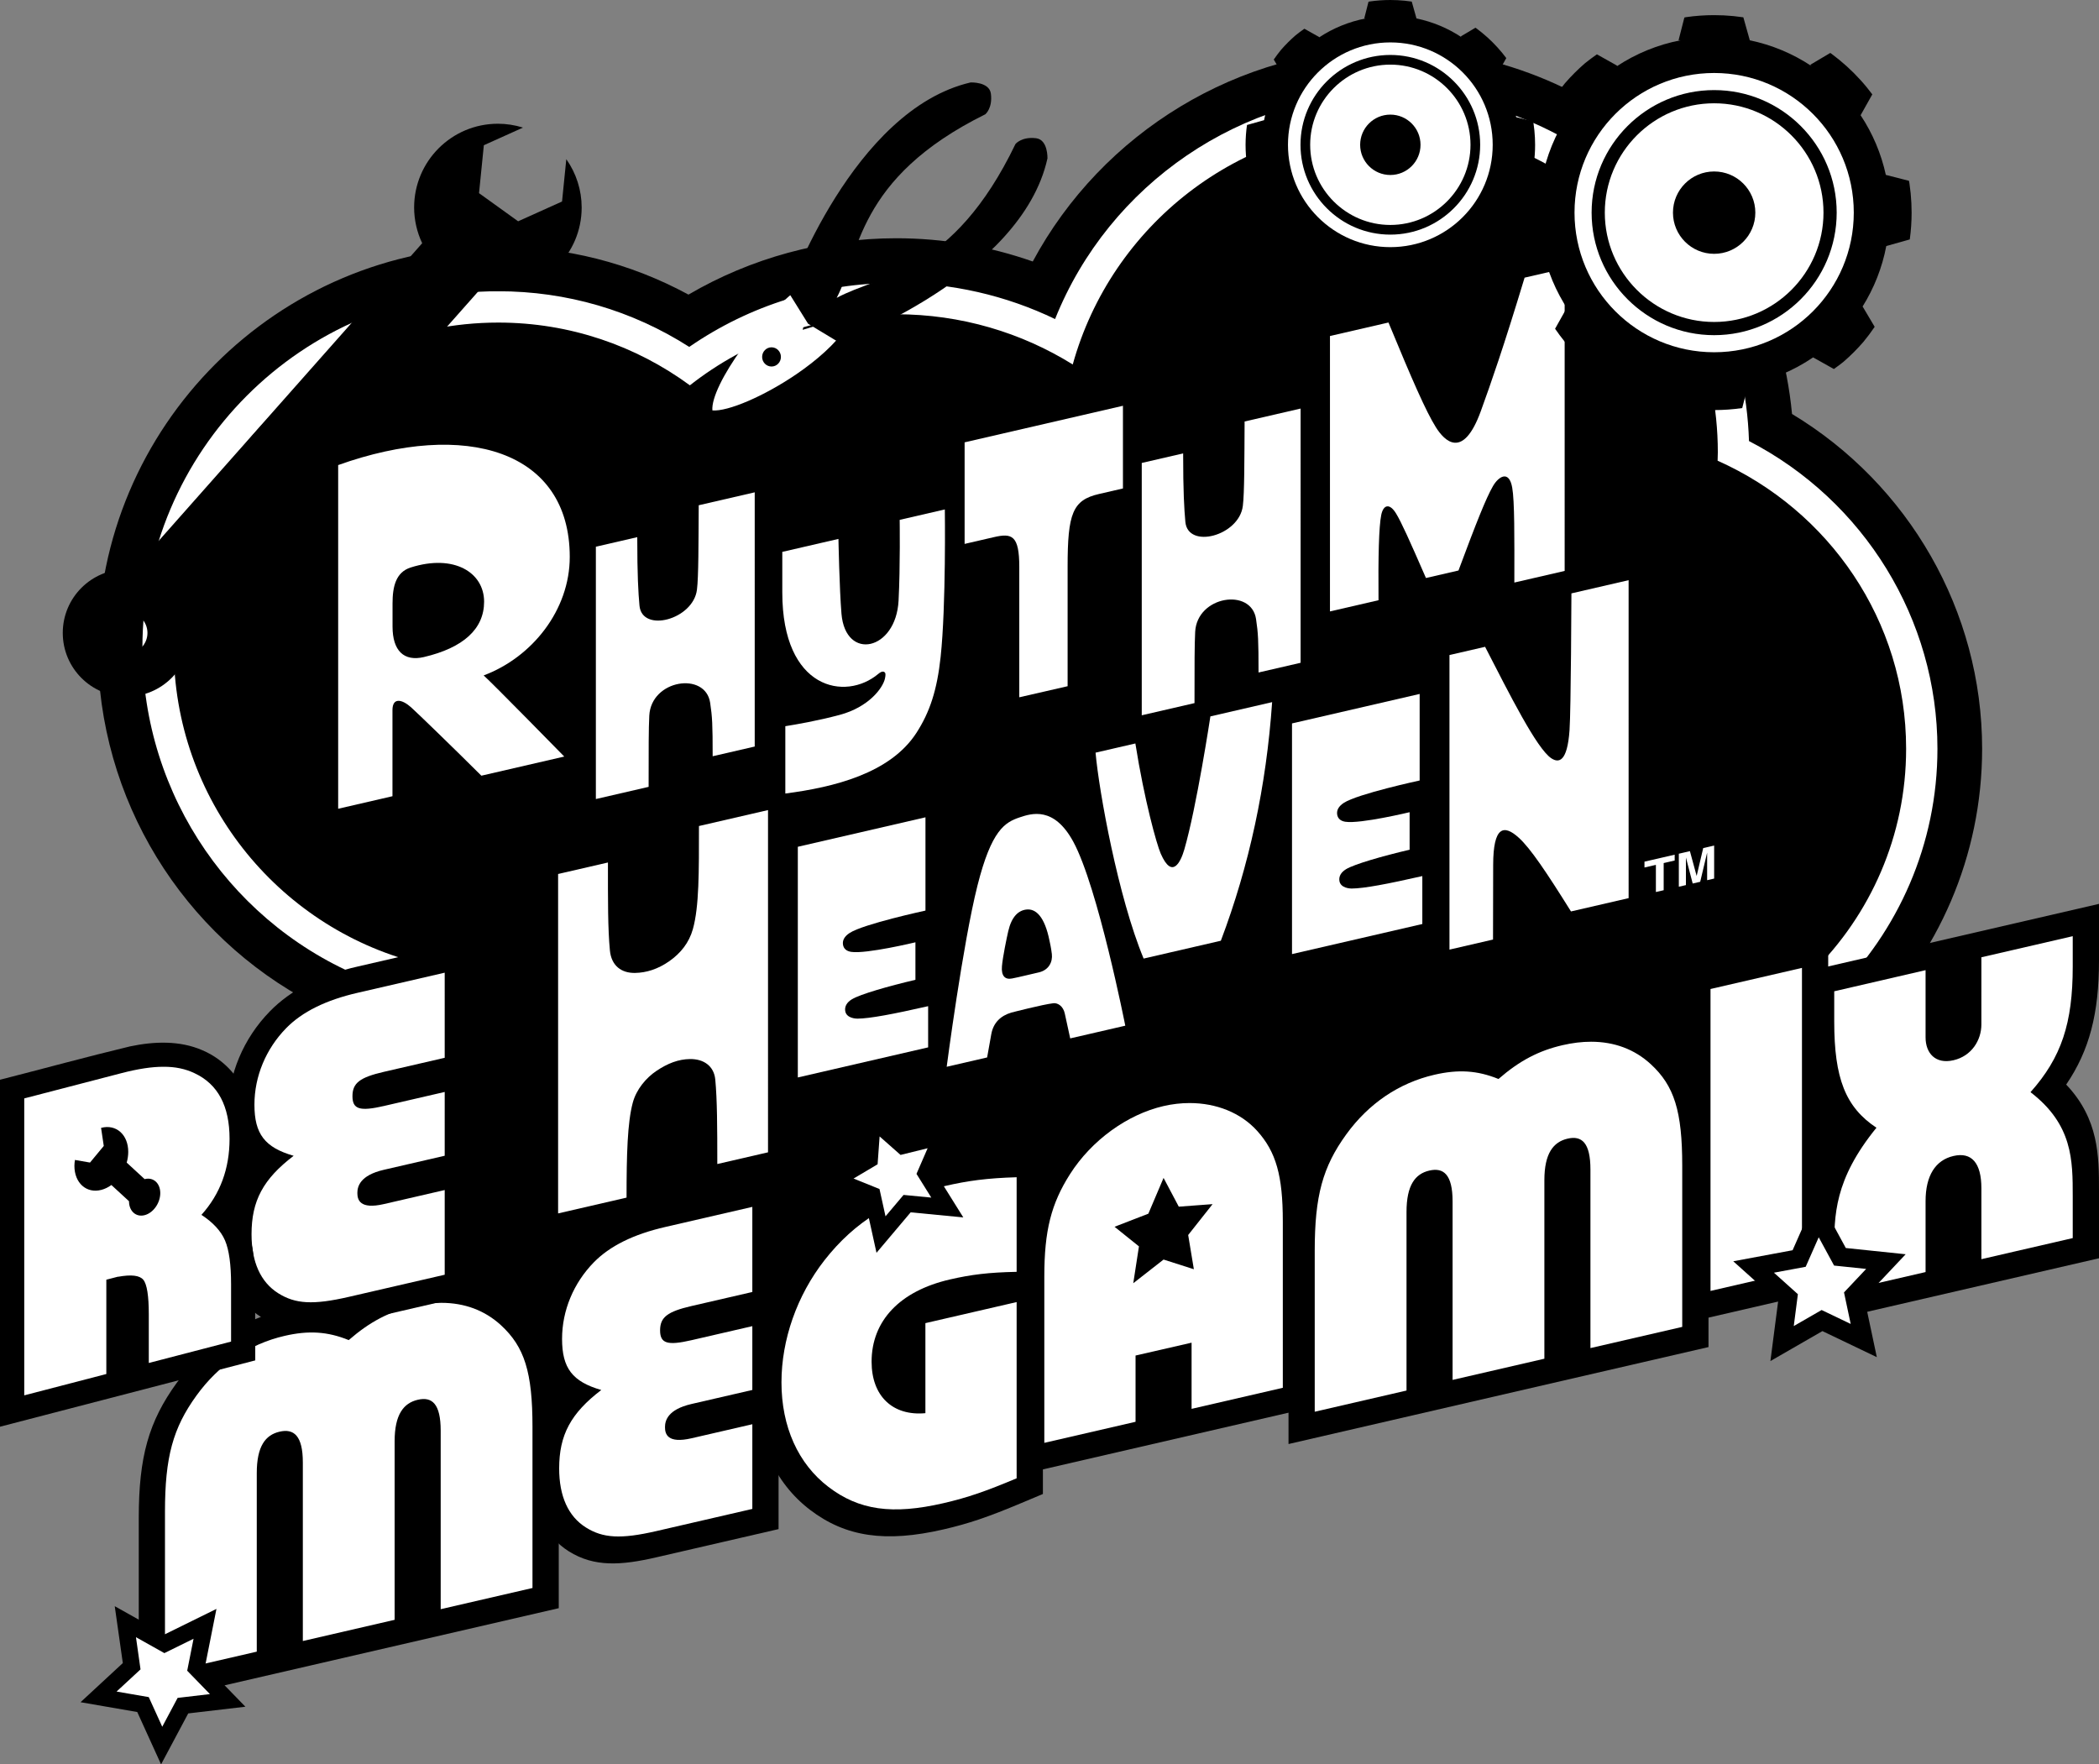 <?xml version="1.0" encoding="UTF-8" standalone="no"?>
<!-- Created with Inkscape (http://www.inkscape.org/) -->

<svg
   version="1.1"
   id="svg1"
   width="666.667"
   height="560.393"
   viewBox="0 0 666.667 560.393"
   sodipodi:docname="Rhythm Heaven Re-Megamix Logo (Print).ai"
   xmlns:inkscape="http://www.inkscape.org/namespaces/inkscape"
   xmlns:sodipodi="http://sodipodi.sourceforge.net/DTD/sodipodi-0.dtd"
   xmlns="http://www.w3.org/2000/svg"
   xmlns:svg="http://www.w3.org/2000/svg">
  <rect x="0" y="0" width="666.667" height="560.393" fill="#808080" stroke="none"/>
  <defs
     id="defs1">
    <clipPath
       clipPathUnits="userSpaceOnUse"
       id="clipPath2">
      <path
         d="M 0,420.295 H 500 V 0 H 0 Z"
         transform="translate(-426.876,-321.684)"
         id="path2" />
    </clipPath>
    <clipPath
       clipPathUnits="userSpaceOnUse"
       id="clipPath4">
      <path
         d="M 0,420.295 H 500 V 0 H 0 Z"
         transform="translate(-416.624,-315.232)"
         id="path4" />
    </clipPath>
    <clipPath
       clipPathUnits="userSpaceOnUse"
       id="clipPath6">
      <path
         d="M 0,420.295 H 500 V 0 H 0 Z"
         transform="translate(-409.151,-310.548)"
         id="path6" />
    </clipPath>
    <clipPath
       clipPathUnits="userSpaceOnUse"
       id="clipPath8">
      <path
         d="M 0,420.295 H 500 V 0 H 0 Z"
         id="path8" />
    </clipPath>
    <clipPath
       clipPathUnits="userSpaceOnUse"
       id="clipPath10">
      <path
         d="M 0,420.295 H 500 V 0 H 0 Z"
         transform="translate(-406.655,-210.627)"
         id="path10" />
    </clipPath>
    <clipPath
       clipPathUnits="userSpaceOnUse"
       id="clipPath12">
      <path
         d="M 0,420.295 H 500 V 0 H 0 Z"
         transform="translate(-374.328,-278.946)"
         id="path12" />
    </clipPath>
    <clipPath
       clipPathUnits="userSpaceOnUse"
       id="clipPath14">
      <path
         d="M 0,420.295 H 500 V 0 H 0 Z"
         transform="translate(-321.949,-208.636)"
         id="path14" />
    </clipPath>
    <clipPath
       clipPathUnits="userSpaceOnUse"
       id="clipPath16">
      <path
         d="M 0,420.295 H 500 V 0 H 0 Z"
         transform="translate(-288.327,-249.644)"
         id="path16" />
    </clipPath>
    <clipPath
       clipPathUnits="userSpaceOnUse"
       id="clipPath18">
      <path
         d="M 0,420.295 H 500 V 0 H 0 Z"
         transform="translate(-247.555,-188.688)"
         id="path18" />
    </clipPath>
    <clipPath
       clipPathUnits="userSpaceOnUse"
       id="clipPath20">
      <path
         d="M 0,420.295 H 500 V 0 H 0 Z"
         transform="translate(-204.229,-177.646)"
         id="path20" />
    </clipPath>
    <clipPath
       clipPathUnits="userSpaceOnUse"
       id="clipPath22">
      <path
         d="M 0,420.295 H 500 V 0 H 0 Z"
         transform="translate(-166.498,-223.529)"
         id="path22" />
    </clipPath>
    <clipPath
       clipPathUnits="userSpaceOnUse"
       id="clipPath24">
      <path
         d="M 0,420.295 H 500 V 0 H 0 Z"
         transform="translate(-363.171,-354.154)"
         id="path24" />
    </clipPath>
    <clipPath
       clipPathUnits="userSpaceOnUse"
       id="clipPath26">
      <path
         d="M 0,420.295 H 500 V 0 H 0 Z"
         transform="translate(-296.476,-319.892)"
         id="path26" />
    </clipPath>
    <clipPath
       clipPathUnits="userSpaceOnUse"
       id="clipPath28">
      <path
         d="M 0,420.295 H 500 V 0 H 0 Z"
         transform="translate(-229.78,-314.926)"
         id="path28" />
    </clipPath>
    <clipPath
       clipPathUnits="userSpaceOnUse"
       id="clipPath30">
      <path
         d="M 0,420.295 H 500 V 0 H 0 Z"
         transform="translate(-225.068,-298.943)"
         id="path30" />
    </clipPath>
    <clipPath
       clipPathUnits="userSpaceOnUse"
       id="clipPath32">
      <path
         d="M 0,420.295 H 500 V 0 H 0 Z"
         transform="translate(-166.441,-299.94)"
         id="path32" />
    </clipPath>
    <clipPath
       clipPathUnits="userSpaceOnUse"
       id="clipPath34">
      <path
         d="M 0,420.295 H 500 V 0 H 0 Z"
         transform="translate(-100.976,-263.779)"
         id="path34" />
    </clipPath>
    <clipPath
       clipPathUnits="userSpaceOnUse"
       id="clipPath36">
      <path
         d="M 0,420.295 H 500 V 0 H 0 Z"
         transform="translate(-500.001,-204.984)"
         id="path36" />
    </clipPath>
    <clipPath
       clipPathUnits="userSpaceOnUse"
       id="clipPath38">
      <path
         d="M 0,420.295 H 500 V 0 H 0 Z"
         transform="translate(-471.984,-192.263)"
         id="path38" />
    </clipPath>
    <clipPath
       clipPathUnits="userSpaceOnUse"
       id="clipPath40">
      <path
         d="M 0,420.295 H 500 V 0 H 0 Z"
         transform="translate(-401.206,-189.514)"
         id="path40" />
    </clipPath>
    <clipPath
       clipPathUnits="userSpaceOnUse"
       id="clipPath42">
      <path
         d="M 0,420.295 H 500 V 0 H 0 Z"
         transform="translate(-407.458,-184.706)"
         id="path42" />
    </clipPath>
    <clipPath
       clipPathUnits="userSpaceOnUse"
       id="clipPath44">
      <path
         d="M 0,420.295 H 500 V 0 H 0 Z"
         transform="translate(-397.935,-172.009)"
         id="path44" />
    </clipPath>
    <clipPath
       clipPathUnits="userSpaceOnUse"
       id="clipPath46">
      <path
         d="M 0,420.295 H 500 V 0 H 0 Z"
         transform="translate(-372.221,-171.329)"
         id="path46" />
    </clipPath>
    <clipPath
       clipPathUnits="userSpaceOnUse"
       id="clipPath48">
      <path
         d="M 0,420.295 H 500 V 0 H 0 Z"
         transform="translate(-304.485,-155.812)"
         id="path48" />
    </clipPath>
    <clipPath
       clipPathUnits="userSpaceOnUse"
       id="clipPath50">
      <path
         d="M 0,420.295 H 500 V 0 H 0 Z"
         transform="translate(-271.308,-123.397)"
         id="path50" />
    </clipPath>
    <clipPath
       clipPathUnits="userSpaceOnUse"
       id="clipPath52">
      <path
         d="M 0,420.295 H 500 V 0 H 0 Z"
         transform="translate(-243.406,-146.282)"
         id="path52" />
    </clipPath>
    <clipPath
       clipPathUnits="userSpaceOnUse"
       id="clipPath54">
      <path
         d="M 0,420.295 H 500 V 0 H 0 Z"
         transform="translate(-225.083,-137.774)"
         id="path54" />
    </clipPath>
    <clipPath
       clipPathUnits="userSpaceOnUse"
       id="clipPath56">
      <path
         d="M 0,420.295 H 500 V 0 H 0 Z"
         transform="translate(-158.585,-134.296)"
         id="path56" />
    </clipPath>
    <clipPath
       clipPathUnits="userSpaceOnUse"
       id="clipPath58">
      <path
         d="M 0,420.295 H 500 V 0 H 0 Z"
         transform="translate(-158.567,-128.039)"
         id="path58" />
    </clipPath>
    <clipPath
       clipPathUnits="userSpaceOnUse"
       id="clipPath60">
      <path
         d="M 0,420.295 H 500 V 0 H 0 Z"
         transform="translate(-124.054,-109.81)"
         id="path60" />
    </clipPath>
    <clipPath
       clipPathUnits="userSpaceOnUse"
       id="clipPath62">
      <path
         d="M 0,420.295 H 500 V 0 H 0 Z"
         transform="translate(-98.342,-109.132)"
         id="path62" />
    </clipPath>
    <clipPath
       clipPathUnits="userSpaceOnUse"
       id="clipPath64">
      <path
         d="M 0,420.295 H 500 V 0 H 0 Z"
         transform="translate(-85.305,-190.083)"
         id="path64" />
    </clipPath>
    <clipPath
       clipPathUnits="userSpaceOnUse"
       id="clipPath66">
      <path
         d="M 0,420.295 H 500 V 0 H 0 Z"
         transform="translate(-85.288,-183.827)"
         id="path66" />
    </clipPath>
    <clipPath
       clipPathUnits="userSpaceOnUse"
       id="clipPath68">
      <path
         d="M 0,420.295 H 500 V 0 H 0 Z"
         transform="translate(0,-82.3)"
         id="path68" />
    </clipPath>
    <clipPath
       clipPathUnits="userSpaceOnUse"
       id="clipPath70">
      <path
         d="M 0,420.295 H 500 V 0 H 0 Z"
         transform="translate(-24.138,-151.64)"
         id="path70" />
    </clipPath>
    <clipPath
       clipPathUnits="userSpaceOnUse"
       id="clipPath72">
      <path
         d="M 0,420.295 H 500 V 0 H 0 Z"
         transform="translate(-453.948,-121.521)"
         id="path72" />
    </clipPath>
    <clipPath
       clipPathUnits="userSpaceOnUse"
       id="clipPath74">
      <path
         d="M 0,420.295 H 500 V 0 H 0 Z"
         transform="translate(-444.538,-118.029)"
         id="path74" />
    </clipPath>
    <clipPath
       clipPathUnits="userSpaceOnUse"
       id="clipPath76">
      <path
         d="M 0,420.295 H 500 V 0 H 0 Z"
         transform="translate(-222.786,-141.002)"
         id="path76" />
    </clipPath>
    <clipPath
       clipPathUnits="userSpaceOnUse"
       id="clipPath78">
      <path
         d="M 0,420.295 H 500 V 0 H 0 Z"
         transform="translate(-218.315,-140.67)"
         id="path78" />
    </clipPath>
    <clipPath
       clipPathUnits="userSpaceOnUse"
       id="clipPath80">
      <path
         d="M 0,420.295 H 500 V 0 H 0 Z"
         transform="translate(-48.891,-23.587)"
         id="path80" />
    </clipPath>
    <clipPath
       clipPathUnits="userSpaceOnUse"
       id="clipPath82">
      <path
         d="M 0,420.295 H 500 V 0 H 0 Z"
         transform="translate(-44.593,-22.316)"
         id="path82" />
    </clipPath>
    <clipPath
       clipPathUnits="userSpaceOnUse"
       id="clipPath84">
      <path
         d="M 0,420.295 H 500 V 0 H 0 Z"
         transform="translate(-408.325,-416.689)"
         id="path84" />
    </clipPath>
    <clipPath
       clipPathUnits="userSpaceOnUse"
       id="clipPath86">
      <path
         d="M 0,420.295 H 500 V 0 H 0 Z"
         transform="translate(-408.326,-402.908)"
         id="path86" />
    </clipPath>
    <clipPath
       clipPathUnits="userSpaceOnUse"
       id="clipPath88">
      <path
         d="M 0,420.295 H 500 V 0 H 0 Z"
         transform="translate(-408.326,-395.692)"
         id="path88" />
    </clipPath>
    <clipPath
       clipPathUnits="userSpaceOnUse"
       id="clipPath90">
      <path
         d="M 0,420.295 H 500 V 0 H 0 Z"
         transform="translate(-408.326,-379.45)"
         id="path90" />
    </clipPath>
    <clipPath
       clipPathUnits="userSpaceOnUse"
       id="clipPath92">
      <path
         d="M 0,420.295 H 500 V 0 H 0 Z"
         transform="translate(-331.19,-420.295)"
         id="path92" />
    </clipPath>
    <clipPath
       clipPathUnits="userSpaceOnUse"
       id="clipPath94">
      <path
         d="M 0,420.295 H 500 V 0 H 0 Z"
         transform="translate(-331.19,-410.192)"
         id="path94" />
    </clipPath>
    <clipPath
       clipPathUnits="userSpaceOnUse"
       id="clipPath96">
      <path
         d="M 0,420.295 H 500 V 0 H 0 Z"
         transform="translate(-331.191,-404.902)"
         id="path96" />
    </clipPath>
    <clipPath
       clipPathUnits="userSpaceOnUse"
       id="clipPath98">
      <path
         d="M 0,420.295 H 500 V 0 H 0 Z"
         transform="translate(-331.19,-392.994)"
         id="path98" />
    </clipPath>
    <clipPath
       clipPathUnits="userSpaceOnUse"
       id="clipPath100">
      <path
         d="M 0,420.295 H 500 V 0 H 0 Z"
         transform="translate(-183.784,-337.564)"
         id="path100" />
    </clipPath>
    <clipPath
       clipPathUnits="userSpaceOnUse"
       id="clipPath102">
      <path
         d="M 0,420.295 H 500 V 0 H 0 Z"
         transform="translate(-231.208,-400.657)"
         id="path102" />
    </clipPath>
    <clipPath
       clipPathUnits="userSpaceOnUse"
       id="clipPath104">
      <path
         d="M 0,420.295 H 500 V 0 H 0 Z"
         transform="translate(-30.134,-274.522)"
         id="path104" />
    </clipPath>
  </defs>
  <sodipodi:namedview
     id="namedview1"
     pagecolor="#ffffff"
     bordercolor="#000000"
     borderopacity="0.25"
     inkscape:showpageshadow="2"
     inkscape:pageopacity="0.0"
     inkscape:pagecheckerboard="0"
     inkscape:deskcolor="#d1d1d1">
    <inkscape:page
       x="0"
       y="0"
       inkscape:label="1"
       id="page1"
       width="666.667"
       height="560.393"
       margin="0"
       bleed="0" />
  </sodipodi:namedview>
  <g
     id="layer-MC0"
     inkscape:groupmode="layer"
     inkscape:label="Layer 1">
    <path
       id="path1"
       d="m 0,0 c -4.618,48.823 -45.891,87.151 -95.955,87.151 -35.941,0 -68.438,-20.113 -84.955,-50.821 -10.383,3.65 -21.372,5.539 -32.531,5.539 -17.428,0 -34.598,-4.706 -49.504,-13.428 -13.853,7.519 -29.294,11.444 -45.307,11.444 -52.624,0 -95.438,-42.88 -95.438,-95.586 0,-36.215 20.3,-68.616 51.312,-84.79 -2.334,-7.362 -3.534,-15.065 -3.534,-22.9 0,-42.672 35.546,-77.389 79.237,-77.389 26.469,0 50.151,12.589 64.591,32.434 17.599,-16.297 40.916,-25.697 65.841,-25.697 40.283,0 75.805,24.897 90.17,61.213 2.368,-0.179 4.743,-0.269 7.119,-0.269 51.969,0 94.247,41.874 94.247,93.346 C 45.293,-46.972 27.843,-16.788 0,0"
       style="fill:#000000;fill-opacity:1;fill-rule:nonzero;stroke:none"
       transform="matrix(1.333,0,0,-1.333,569.169,131.481)"
       clip-path="url(#clipPath2)" />
    <path
       id="path3"
       d="m 0,0 c -1.422,45.986 -39.32,82.961 -85.702,82.961 -35.251,0 -66.778,-21.746 -79.635,-53.892 -11.744,5.654 -24.662,8.61 -37.851,8.61 -17.878,0 -34.813,-5.253 -49.314,-15.247 -13.597,8.694 -29.214,13.263 -45.497,13.263 -46.757,0 -84.796,-38.105 -84.796,-84.944 0,-35.464 21.894,-66.81 54.292,-79.283 -4.282,-8.839 -6.514,-18.504 -6.514,-28.406 0,-36.805 30.771,-66.749 68.595,-66.749 27.725,0 51.909,15.886 62.671,39.519 16.178,-20.539 40.922,-32.78 67.761,-32.78 38.647,0 72.369,25.728 82.9,62.178 4.751,-0.82 9.567,-1.234 14.389,-1.234 46.1,0 83.605,37.1 83.605,82.703 C 44.904,-42.449 27.436,-14.19 0,0"
       style="fill:#ffffff;fill-opacity:1;fill-rule:nonzero;stroke:none"
       transform="matrix(1.333,0,0,-1.333,555.498,140.084)"
       clip-path="url(#clipPath4)" />
    <path
       id="path5"
       d="m 0,0 c 0.017,0.67 0.051,1.335 0.051,2.01 0,43.174 -35.048,78.173 -78.28,78.173 -35.973,0 -66.257,-24.239 -75.422,-57.248 -12.176,7.568 -26.594,11.965 -42.064,11.965 -18.598,0 -35.679,-6.345 -49.161,-16.934 -12.796,9.393 -28.572,14.951 -45.65,14.951 -42.71,0 -77.333,-34.689 -77.333,-77.481 0,-36.069 24.6,-66.379 57.907,-75.013 -6.396,-9.37 -10.13,-20.599 -10.13,-32.677 0,-32.742 27.37,-59.284 61.133,-59.284 30.326,0 55.481,21.419 60.289,49.507 13.073,-25.389 39.565,-42.77 70.143,-42.77 38.365,0 70.314,27.348 77.366,63.565 6.352,-1.699 13.027,-2.62 19.923,-2.62 42.052,0 76.142,33.685 76.142,75.239 C 44.914,-38.063 26.474,-11.783 0,0"
       style="fill:#000000;fill-opacity:1;fill-rule:nonzero;stroke:none"
       transform="matrix(1.333,0,0,-1.333,545.534,146.33)"
       clip-path="url(#clipPath6)" />
    <path
       id="path7"
       d="m 398.294,166.538 h 4.609 v 4.61 h -4.609 z"
       style="fill:#000000;fill-opacity:1;fill-rule:nonzero;stroke:none"
       transform="matrix(1.333,0,0,-1.333,0,560.393)"
       clip-path="url(#clipPath8)" />
    <path
       id="path9"
       d="m 0,0 v 6.57 l -1.652,-6.951 -1.789,-0.413 -1.613,6.198 v -6.571 l -1.69,-0.39 v 7.865 l 2.641,0.61 1.593,-5.871 0.02,0.005 1.553,6.597 2.608,0.602 V 0.386 Z m -12.209,-2.819 v 6.47 L -14.93,3.023 v 1.391 l 7.196,1.661 v -1.39 l -2.622,-0.606 v -6.47 z"
       style="fill:#ffffff;fill-opacity:1;fill-rule:nonzero;stroke:none"
       transform="matrix(1.333,0,0,-1.333,542.206,279.557)"
       clip-path="url(#clipPath10)" />
    <path
       id="path11"
       d="m 0,0 c 0,0 -0.106,-27.736 -0.451,-32.615 -0.54,-7.62 -2.588,-7.825 -4.33,-6.682 -3.477,2.281 -9.974,15.271 -15.79,26.567 l -8.488,-1.96 v -70.188 l 10.378,2.396 0.035,17.809 c 0.018,9.142 2.514,9.737 6.141,6.416 2.752,-2.52 6.497,-8.077 12.399,-17.526 l 13.732,3.171 V 3.146 Z"
       style="fill:#ffffff;fill-opacity:1;fill-rule:nonzero;stroke:none"
       transform="matrix(1.333,0,0,-1.333,499.103,188.465)"
       clip-path="url(#clipPath12)" />
    <path
       id="path13"
       d="m 0,0 c -0.315,-0.001 -2.646,0.078 -2.896,1.856 -0.144,1.03 0.351,1.997 1.594,2.758 1.946,1.19 8.678,3.125 15.14,4.64 v 8.936 c 0,0 -11.7,-2.815 -15.299,-2.28 -1.093,0.162 -1.821,0.74 -1.966,1.75 -0.147,1.032 0.372,1.962 1.594,2.757 3.291,2.144 18.062,5.33 18.062,5.33 v 20.619 l -30.413,-7.022 v -54.962 l 31.05,7.168 V 2.97 C 8.579,1.087 2.978,0.016 0,0"
       style="fill:#ffffff;fill-opacity:1;fill-rule:nonzero;stroke:none"
       transform="matrix(1.333,0,0,-1.333,429.265,282.211)"
       clip-path="url(#clipPath14)" />
    <path
       id="path15"
       d="m 0,0 c 0,0 -3.295,-21.707 -6.22,-31.738 -0.836,-2.866 -2.856,-7.252 -5.604,-0.981 -0.985,2.246 -3.906,12.74 -6.051,26.267 l -9.487,-2.19 c 0.83,-9.302 5.384,-34.424 11.453,-49.061 l 18.401,4.248 c 6.774,17.926 10.837,36.858 12.218,56.851 z"
       style="fill:#ffffff;fill-opacity:1;fill-rule:nonzero;stroke:none"
       transform="matrix(1.333,0,0,-1.333,384.435,227.535)"
       clip-path="url(#clipPath16)" />
    <path
       id="path17"
       d="m 0,0 c -1.466,-0.319 -4.8,-1.163 -6.504,-1.482 -1.63,-0.32 -2.583,0.6 -2.381,2.927 0.183,2.177 1.139,6.794 1.502,8.353 0.802,3.447 2.378,4.884 4.232,5.142 2.376,0.331 4.452,-1.746 5.588,-7.376 C 2.546,7.02 2.824,5.89 3.004,4.354 3.224,2.49 2.309,0.582 0,0 M 8.11,31.116 C 3.505,39.6 -1.851,37.842 -4.594,36.934 -8.189,35.745 -11.381,33.898 -14.72,20.653 -18.229,6.73 -22.051,-22.515 -22.051,-22.515 l 9.635,2.224 0.99,5.545 c 0.478,2.679 2.182,4.38 4.781,5.144 0,0 7.465,1.938 10.014,2.228 1.076,0.122 2.341,-0.728 2.709,-2.413 l 1.301,-5.966 13.122,3.029 c 0,0 -6.527,33.037 -12.391,43.84"
       style="fill:#ffffff;fill-opacity:1;fill-rule:nonzero;stroke:none"
       transform="matrix(1.333,0,0,-1.333,330.074,308.809)"
       clip-path="url(#clipPath18)" />
    <path
       id="path19"
       d="m 0,0 c -0.315,-0.002 -2.646,0.077 -2.895,1.856 -0.145,1.03 0.35,1.997 1.593,2.757 1.946,1.191 8.678,3.125 15.14,4.641 v 8.935 c 0,0 -11.7,-2.815 -15.299,-2.28 -1.093,0.163 -1.821,0.74 -1.965,1.75 -0.148,1.032 0.372,1.962 1.593,2.758 3.291,2.144 18.062,5.33 18.062,5.33 v 22.224 l -30.413,-7.022 v -54.963 l 31.05,7.169 V 2.97 C 8.579,1.087 2.978,0.017 0,0"
       style="fill:#ffffff;fill-opacity:1;fill-rule:nonzero;stroke:none"
       transform="matrix(1.333,0,0,-1.333,272.305,323.532)"
       clip-path="url(#clipPath20)" />
    <path
       id="path21"
       d="m 0,0 c 0,-10.968 0.056,-19.176 -1.447,-24.555 -0.913,-3.267 -2.922,-5.754 -5.604,-7.637 -2.733,-1.917 -5.472,-2.757 -8.155,-2.81 -3.271,-0.065 -5.662,1.715 -6.012,5.35 -0.502,5.222 -0.469,11.82 -0.469,20.964 L -33.56,-11.43 v -80.873 l 16.309,3.764 c 0,10.293 0.211,17.879 1.48,22.612 0.864,3.224 3.215,5.946 5.59,7.549 2.774,1.874 5.327,2.811 8.015,2.854 3.267,0.054 5.748,-1.633 6.056,-4.891 0.451,-4.773 0.481,-11.263 0.481,-20.121 l 12.085,2.79 V 3.799 Z"
       style="fill:#ffffff;fill-opacity:1;fill-rule:nonzero;stroke:none"
       transform="matrix(1.333,0,0,-1.333,221.997,262.355)"
       clip-path="url(#clipPath22)" />
    <path
       id="path23"
       d="m 0,0 c -5.062,-16.718 -7.928,-24.892 -10.424,-31.783 -4.255,-11.726 -8.667,-7.12 -10.723,-3.85 -2.391,3.832 -5.644,11.286 -11.287,24.945 l -13.94,-3.217 v -65.622 l 11.567,2.67 c -0.088,10.46 0.088,17.562 0.651,20.322 0.51,2.479 2.004,2.83 3.515,0.369 1.248,-2.022 3.218,-6.399 7.138,-15.399 l 7.75,1.789 c 4.273,11.479 6.577,17.267 8.212,20.097 1.318,2.303 3.832,3.92 4.588,-0.334 0.58,-3.217 0.527,-11.945 0.51,-22.633 l 11.989,2.768 V 2.204 Z"
       style="fill:#ffffff;fill-opacity:1;fill-rule:nonzero;stroke:none"
       transform="matrix(1.333,0,0,-1.333,484.229,88.187)"
       clip-path="url(#clipPath24)" />
    <path
       id="path25"
       d="m 0,0 c -0.053,-8.965 -0.035,-17.14 -0.422,-20.128 -0.896,-7.138 -13.097,-10.354 -13.694,-3.78 -0.281,3.094 -0.528,7.181 -0.528,16.305 l -9.862,-2.276 v -60.122 l 12.569,2.902 c 0,9.545 0,13.693 0.159,16.963 0.439,8.614 13.378,10.565 14.503,3.076 0.509,-3.41 0.597,-5.045 0.597,-12.745 l 10.021,2.313 V 3.081 Z"
       style="fill:#ffffff;fill-opacity:1;fill-rule:nonzero;stroke:none"
       transform="matrix(1.333,0,0,-1.333,395.301,133.871)"
       clip-path="url(#clipPath26)" />
    <path
       id="path27"
       d="m 0,0 v -24.2 l 7.014,1.619 c 4.254,0.983 6.012,0.429 6.012,-7.102 v -31.064 l 11.515,2.639 v 28.496 c 0,12.657 1.188,15.852 7.453,17.298 l 5.732,1.323 v 19.7 z"
       style="fill:#ffffff;fill-opacity:1;fill-rule:nonzero;stroke:none"
       transform="matrix(1.333,0,0,-1.333,306.373,140.492)"
       clip-path="url(#clipPath28)" />
    <path
       id="path29"
       d="m 0,0 -10.759,-2.484 c 0,0 0.158,-11.075 -0.263,-19.232 -0.616,-11.936 -12.64,-14.503 -13.606,-3.146 -0.493,5.959 -0.721,17.837 -0.721,17.837 l -13.378,-3.088 v -9.686 c 0,-23.118 15.03,-25.965 22.888,-19.373 0.475,0.404 0.949,0.651 1.336,0.475 0.44,-0.194 0.422,-0.668 0.246,-1.547 -0.474,-2.303 -3.885,-6.856 -10.776,-8.702 -5.256,-1.407 -10.407,-2.294 -12.973,-2.698 v -16.042 c 11.567,1.495 24.962,4.799 31.203,14.398 3.252,5.01 4.957,10.301 5.801,18.142 C 0.316,-22.806 0,0 0,0"
       style="fill:#ffffff;fill-opacity:1;fill-rule:nonzero;stroke:none"
       transform="matrix(1.333,0,0,-1.333,300.091,161.803)"
       clip-path="url(#clipPath30)" />
    <path
       id="path31"
       d="m 0,0 c -0.053,-8.966 -0.035,-17.14 -0.422,-20.128 -0.896,-7.138 -13.097,-10.355 -13.694,-3.78 -0.281,3.094 -0.528,7.181 -0.528,16.305 l -9.862,-2.277 v -60.121 l 12.569,2.902 c 0,9.545 0,13.693 0.159,16.962 0.439,8.615 13.378,10.566 14.503,3.077 0.509,-3.411 0.597,-5.045 0.597,-12.745 l 10.021,2.313 V 3.08 Z"
       style="fill:#ffffff;fill-opacity:1;fill-rule:nonzero;stroke:none"
       transform="matrix(1.333,0,0,-1.333,221.922,160.473)"
       clip-path="url(#clipPath32)" />
    <path
       id="path33"
       d="m 0,0 c -4.799,-1.125 -7.471,1.547 -7.471,7.26 v 5.52 c 0,3.982 0.773,7.436 4.325,8.561 10.31,3.267 17.491,-1.177 17.491,-8.156 C 14.345,6.663 9.353,2.198 0,0 m 34.754,23.855 c 0,25.367 -24.821,32.733 -55.181,21.887 v -81.887 l 12.938,2.987 v 20.501 c 0,3.129 2.303,2.584 4.43,0.686 1.495,-1.337 10.477,-10.038 16.753,-16.297 l 19.752,4.56 c 0,0 -17.22,17.591 -19.207,19.331 11.568,4.324 20.515,15.594 20.515,28.232"
       style="fill:#ffffff;fill-opacity:1;fill-rule:nonzero;stroke:none"
       transform="matrix(1.333,0,0,-1.333,134.634,208.688)"
       clip-path="url(#clipPath34)" />
    <path
       id="path35"
       d="m 0,0 -69.333,-16.021 v -84.425 L 0,-84.439 v 16.189 c 0,8.024 -0.001,16.979 -7.819,25.193 C -2.26,-34.901 0,-26.048 0,-13.494 Z"
       style="fill:#000000;fill-opacity:1;fill-rule:nonzero;stroke:none"
       transform="matrix(1.333,0,0,-1.333,666.667,287.081)"
       clip-path="url(#clipPath36)" />
    <path
       id="path37"
       d="m 0,0 -0.003,-16.021 c 0,-3.725 -2.319,-7.513 -6.648,-8.513 -4.329,-0.999 -6.648,1.718 -6.648,5.444 v 16.021 l -21.764,-5.036 v -7.231 c 0,-13.484 2.679,-20.395 10.059,-25.278 -10.074,-12.399 -10.087,-20.856 -10.059,-29.482 v -9.933 l 21.764,5.025 v 16.902 c 0,6.027 2.319,9.759 6.648,10.759 C -2.322,-46.344 0,-49.006 0,-55.032 v -16.902 l 21.765,5.025 v 9.933 c 0,8.632 0,17.099 -10.061,24.837 7.379,8.288 10.061,16.438 10.061,29.922 v 7.242 z"
       style="fill:#ffffff;fill-opacity:1;fill-rule:nonzero;stroke:none"
       transform="matrix(1.333,0,0,-1.333,629.312,304.042)"
       clip-path="url(#clipPath38)" />
    <path
       id="path39"
       d="m 0,0 v -84.443 l 34.296,7.918 V 7.918 Z"
       style="fill:#000000;fill-opacity:1;fill-rule:nonzero;stroke:none"
       transform="matrix(1.333,0,0,-1.333,534.941,307.708)"
       clip-path="url(#clipPath40)" />
    <path
       id="path41"
       d="m 0,0 v -71.938 l 21.792,5.03 V 5.03 Z"
       style="fill:#ffffff;fill-opacity:1;fill-rule:nonzero;stroke:none"
       transform="matrix(1.333,0,0,-1.333,543.277,314.119)"
       clip-path="url(#clipPath42)" />
    <path
       id="path43"
       d="m 0,0 c -6.549,6.017 -15.44,7.944 -25.713,5.572 -5.608,-1.295 -10.452,-3.533 -15.275,-7.108 -4.824,1.348 -9.666,1.35 -15.276,0.056 -10.272,-2.373 -19.164,-8.405 -25.713,-17.446 -6.678,-9.221 -9.045,-17.636 -9.045,-32.155 V -95.719 L 9.047,-72.616 v 44.637 C 9.047,-13.458 6.68,-6.137 0,0"
       style="fill:#000000;fill-opacity:1;fill-rule:nonzero;stroke:none"
       transform="matrix(1.333,0,0,-1.333,530.58,331.047)"
       clip-path="url(#clipPath44)" />
    <path
       id="path45"
       d="m 0,0 c -5.668,-1.309 -10.23,-3.678 -15.274,-8.06 -5.043,2.053 -9.58,2.324 -15.276,1.008 -8.417,-1.944 -15.652,-6.832 -20.995,-14.208 -5.619,-7.757 -7.511,-14.671 -7.511,-27.698 v -38.384 l 21.87,5.05 v 42.54 c 0,6.411 2.066,9.094 5.442,9.872 3.375,0.779 5.534,-0.927 5.534,-7.338 v -42.541 l 21.871,5.049 v 42.542 c 0,6.41 2.159,9.114 5.533,9.894 3.376,0.779 5.443,-0.951 5.443,-7.361 v -42.541 l 21.872,5.049 v 38.385 c 0,13.027 -1.894,19.067 -7.513,24.229 -3.847,3.535 -8.662,5.33 -14.208,5.33 C 4.631,0.817 2.364,0.547 0,0"
       style="fill:#ffffff;fill-opacity:1;fill-rule:nonzero;stroke:none"
       transform="matrix(1.333,0,0,-1.333,496.295,331.955)"
       clip-path="url(#clipPath46)" />
    <path
       id="path47"
       d="m 0,0 c -6.249,6.931 -16.715,9.717 -27.312,7.271 -10.584,-2.444 -21.042,-10.059 -27.292,-19.876 -5.375,-8.439 -7.374,-16.142 -7.374,-28.421 v -45.898 l 69.332,16.007 v 45.896 C 7.354,-12.726 5.361,-5.944 0,0"
       style="fill:#000000;fill-opacity:1;fill-rule:nonzero;stroke:none"
       transform="matrix(1.333,0,0,-1.333,405.98,352.644)"
       clip-path="url(#clipPath48)" />
    <path
       id="path49"
       d="m 0,0 -5.813,4.67 8.053,3.118 3.625,8.527 3.625,-6.852 8.054,0.6 -5.815,-7.355 1.354,-8.155 -7.218,2.307 -7.219,-5.641 z M 5.865,33.434 C -2.761,31.44 -11.281,25.29 -16.417,17.226 -20.919,10.159 -22.549,3.743 -22.549,-7.168 v -39.645 l 21.739,5.018 v 15.788 l 13.35,3.062 v -15.767 l 21.738,5.018 V 5.951 c 0,10.911 -1.618,16.585 -6.112,21.569 -3.895,4.319 -9.74,6.631 -16.097,6.631 -2.032,0 -4.115,-0.235 -6.204,-0.717"
       style="fill:#ffffff;fill-opacity:1;fill-rule:nonzero;stroke:none"
       transform="matrix(1.333,0,0,-1.333,361.744,395.864)"
       clip-path="url(#clipPath50)" />
    <path
       id="path51"
       d="m 0,0 c -7.178,-0.218 -12.144,-0.828 -18.323,-2.255 -14.015,-3.236 -24.882,-9.997 -33.219,-20.671 -7.608,-9.74 -11.972,-22.062 -11.972,-33.806 0,-12.237 4.634,-22.509 13.047,-28.928 8.468,-6.463 17.978,-7.859 31.799,-4.668 6.044,1.395 10.564,2.927 18.6,6.302 l 5.091,2.138 V 0.153 Z"
       style="fill:#000000;fill-opacity:1;fill-rule:nonzero;stroke:none"
       transform="matrix(1.333,0,0,-1.333,324.542,365.351)"
       clip-path="url(#clipPath52)" />
    <path
       id="path53"
       d="m 0,0 c -12.398,-2.862 -21.52,-8.504 -28.692,-17.686 -6.577,-8.42 -10.246,-18.955 -10.246,-29.094 0,-10.593 3.983,-19.413 11.201,-24.92 7.248,-5.53 15.175,-6.688 27.393,-3.867 5.848,1.35 10.165,2.87 17.438,5.924 v 41.993 l -21.739,-5.019 v -21.453 c -7.776,-0.719 -12.819,4.051 -12.819,12.259 0,9.765 6.741,16.848 18.632,19.593 5.107,1.18 9.264,1.688 15.926,1.823 V 2.094 C 10.007,1.88 5.441,1.256 0,0"
       style="fill:#ffffff;fill-opacity:1;fill-rule:nonzero;stroke:none"
       transform="matrix(1.333,0,0,-1.333,300.11,376.695)"
       clip-path="url(#clipPath54)" />
    <path
       id="path55"
       d="m 0,0 c -9.151,-2.063 -16.019,-5.583 -21.019,-10.697 -6.314,-6.457 -9.937,-15.09 -9.937,-23.687 0,-6.012 1.588,-10.256 5.116,-13.201 -3.969,-5.134 -5.806,-10.838 -5.806,-17.668 0,-8.467 2.958,-14.797 8.551,-18.307 6.058,-3.801 12.478,-3.363 20.874,-1.425 l 29.105,6.719 V 6.207 Z"
       style="fill:#000000;fill-opacity:1;fill-rule:nonzero;stroke:none"
       transform="matrix(1.333,0,0,-1.333,211.447,381.333)"
       clip-path="url(#clipPath56)" />
    <path
       id="path57"
       d="m 0,0 c -7.698,-1.754 -13.341,-4.581 -17.12,-8.446 -4.791,-4.9 -7.565,-11.443 -7.565,-18.238 0,-6.98 2.468,-10.191 9.343,-12.179 -7.272,-5.549 -10.033,-10.727 -10.033,-18.689 0,-6.584 2.139,-11.412 6.37,-14.066 4.053,-2.543 8.282,-2.825 16.801,-0.858 l 22.854,5.277 v 20.178 L 6.158,-50.367 c -5.733,-1.323 -6.317,1.023 -6.317,2.642 0,1.513 0.584,4.204 6.317,5.528 l 14.492,3.344 v 15.204 L 6.158,-26.996 c -5.733,-1.323 -7.486,-0.79 -7.486,2.342 0,3.132 1.753,4.474 7.486,5.798 l 14.492,3.345 V 4.767 Z"
       style="fill:#ffffff;fill-opacity:1;fill-rule:nonzero;stroke:none"
       transform="matrix(1.333,0,0,-1.333,211.423,389.675)"
       clip-path="url(#clipPath58)" />
    <path
       id="path59"
       d="m 0,0 c -6.548,6.018 -15.439,7.944 -25.712,5.573 -5.61,-1.295 -10.454,-3.534 -15.275,-7.108 -4.823,1.348 -9.666,1.349 -15.276,0.055 -10.273,-2.372 -19.164,-8.405 -25.713,-17.446 -6.679,-9.22 -9.046,-17.635 -9.046,-32.155 V -95.718 L 9.047,-72.615 v 44.636 C 9.047,-13.458 6.68,-6.136 0,0"
       style="fill:#000000;fill-opacity:1;fill-rule:nonzero;stroke:none"
       transform="matrix(1.333,0,0,-1.333,165.406,413.98)"
       clip-path="url(#clipPath60)" />
    <path
       id="path61"
       d="m 0,0 c -5.67,-1.31 -10.233,-3.679 -15.276,-8.061 -5.042,2.053 -9.578,2.324 -15.274,1.008 -8.418,-1.944 -15.653,-6.832 -20.996,-14.208 -5.619,-7.757 -7.511,-14.672 -7.511,-27.699 v -38.383 l 21.871,5.049 v 42.541 c 0,6.41 2.066,9.094 5.441,9.872 3.374,0.779 5.535,-0.928 5.535,-7.338 v -42.542 l 21.87,5.051 v 42.541 c 0,6.41 2.159,9.114 5.534,9.893 3.376,0.779 5.441,-0.949 5.441,-7.36 v -42.542 l 21.872,5.05 v 38.385 c 0,13.026 -1.893,19.067 -7.512,24.229 -3.847,3.535 -8.662,5.33 -14.209,5.33 C 4.63,0.817 2.364,0.545 0,0"
       style="fill:#ffffff;fill-opacity:1;fill-rule:nonzero;stroke:none"
       transform="matrix(1.333,0,0,-1.333,131.122,414.885)"
       clip-path="url(#clipPath62)" />
    <path
       id="path63"
       d="m 0,0 c -9.151,-2.063 -16.018,-5.583 -21.02,-10.697 -6.314,-6.457 -9.936,-15.09 -9.936,-23.686 0,-6.013 1.588,-10.257 5.116,-13.202 -3.969,-5.134 -5.805,-10.838 -5.805,-17.668 0,-8.467 2.956,-14.796 8.55,-18.307 6.057,-3.8 12.478,-3.363 20.873,-1.425 l 29.107,6.72 V 6.207 Z"
       style="fill:#000000;fill-opacity:1;fill-rule:nonzero;stroke:none"
       transform="matrix(1.333,0,0,-1.333,113.74,306.95)"
       clip-path="url(#clipPath64)" />
    <path
       id="path65"
       d="m 0,0 c -7.698,-1.755 -13.341,-4.582 -17.12,-8.446 -4.791,-4.9 -7.566,-11.443 -7.566,-18.239 0,-6.98 2.469,-10.191 9.344,-12.179 -7.272,-5.549 -10.033,-10.727 -10.033,-18.689 0,-6.584 2.139,-11.412 6.37,-14.066 4.052,-2.542 8.281,-2.825 16.801,-0.858 L 20.65,-67.2 v 20.179 L 6.157,-50.367 c -5.732,-1.323 -6.317,1.022 -6.317,2.642 0,1.513 0.585,4.204 6.317,5.527 l 14.493,3.345 V -23.65 L 6.157,-26.997 c -5.732,-1.323 -7.485,-0.79 -7.485,2.342 0,3.133 1.753,4.474 7.485,5.798 l 14.493,3.345 V 4.767 Z"
       style="fill:#ffffff;fill-opacity:1;fill-rule:nonzero;stroke:none"
       transform="matrix(1.333,0,0,-1.333,113.717,315.291)"
       clip-path="url(#clipPath66)" />
    <path
       id="path67"
       d="m 0,0 v 80.811 c 10.327,2.628 20.604,5.455 30.965,7.941 5.68,1.199 11.835,1.456 17.258,-0.916 5.411,-2.276 9.67,-7.129 11.137,-12.824 1.646,-5.812 1.346,-12.053 -0.187,-17.854 -0.778,-2.679 -1.885,-5.269 -3.341,-7.652 2.584,-2.846 4.154,-6.542 4.532,-10.359 0.788,-5.703 0.323,-11.472 0.456,-17.208 V 13.942 C 40.544,8.674 20.275,3.405 0,-1.864 Z"
       style="fill:#000000;fill-opacity:1;fill-rule:nonzero;stroke:none"
       transform="matrix(1.333,0,0,-1.333,0,450.659)"
       clip-path="url(#clipPath68)" />
    <path
       id="path69"
       d="m 0,0 c 3.542,0.919 6.413,-1.646 6.412,-5.729 0,-0.839 -0.124,-1.706 -0.368,-2.56 l 4.274,-3.935 c 2.059,0.536 3.728,-0.954 3.727,-3.328 0,-2.372 -1.669,-4.727 -3.727,-5.261 -2.056,-0.534 -3.723,0.955 -3.724,3.325 l -4.195,3.859 C 1.637,-14.183 0.822,-14.576 0,-14.79 c -3.543,-0.922 -6.416,1.643 -6.415,5.727 0.005,0.463 0.047,0.933 0.127,1.407 l 3.587,-0.625 3.281,3.958 -0.642,4.302 C -0.041,-0.015 -0.021,-0.007 0,0 m -18.368,7.006 v -70.751 l 19.559,5.084 v 22.471 l 2.788,0.725 v -0.028 c 3.148,0.576 5.156,0.339 6.025,-0.714 0.87,-1.052 1.305,-3.808 1.305,-8.266 v -11.558 l 19.604,5.096 v 13.632 c 0,4.735 -0.48,8.22 -1.44,10.458 -0.959,2.24 -2.832,4.275 -5.62,6.107 4.466,4.962 6.699,11.003 6.699,18.121 0,7.809 -2.772,13.014 -8.318,15.616 -2.188,1.056 -4.661,1.57 -7.419,1.545 -2.728,0.017 -6.07,-0.49 -10.027,-1.519 z"
       style="fill:#ffffff;fill-opacity:1;fill-rule:nonzero;stroke:none"
       transform="matrix(1.333,0,0,-1.333,32.184,358.206)"
       clip-path="url(#clipPath70)" />
    <path
       id="path71"
       d="m 0,0 -14.264,1.486 -6.868,12.639 -5.811,-13.168 -14.136,-2.63 10.687,-9.593 -1.837,-14.182 12.393,7.138 12.962,-6.208 -2.981,14.068 z"
       style="fill:#000000;fill-opacity:1;fill-rule:nonzero;stroke:none"
       transform="matrix(1.333,0,0,-1.333,605.264,398.365)"
       clip-path="url(#clipPath72)" />
    <path
       id="path73"
       d="m 0,0 -7.645,0.796 -3.662,6.742 -3.105,-7.034 -7.566,-1.406 5.707,-5.123 -0.981,-7.591 6.635,3.822 6.928,-3.318 -1.592,7.511 z"
       style="fill:#ffffff;fill-opacity:1;fill-rule:nonzero;stroke:none"
       transform="matrix(1.333,0,0,-1.333,592.717,403.021)"
       clip-path="url(#clipPath74)" />
    <path
       id="path75"
       d="m 0,0 5.021,11.548 -12.22,-3.018 -9.439,8.336 -0.905,-12.559 -10.85,-6.431 11.685,-4.714 2.712,-12.303 8.137,9.643 12.544,-1.209 z"
       style="fill:#000000;fill-opacity:1;fill-rule:nonzero;stroke:none"
       transform="matrix(1.333,0,0,-1.333,297.047,372.391)"
       clip-path="url(#clipPath76)" />
    <path
       id="path77"
       d="m 0,0 2.654,6.105 -6.45,-1.592 -4.99,4.406 -0.478,-6.636 -5.733,-3.397 6.184,-2.495 1.434,-6.503 4.3,5.095 6.609,-0.636 z"
       style="fill:#ffffff;fill-opacity:1;fill-rule:nonzero;stroke:none"
       transform="matrix(1.333,0,0,-1.333,291.087,372.834)"
       clip-path="url(#clipPath78)" />
    <path
       id="path79"
       d="m 0,0 2.672,13.457 -12.291,-6.052 -11.943,6.699 1.923,-13.555 -10.073,-9.323 13.514,-2.339 5.673,-12.474 6.47,12.141 13.622,1.597 z"
       style="fill:#000000;fill-opacity:1;fill-rule:nonzero;stroke:none"
       transform="matrix(1.333,0,0,-1.333,65.187,528.945)"
       clip-path="url(#clipPath80)" />
    <path
       id="path81"
       d="m 0,0 1.513,7.618 -6.954,-3.425 -6.769,3.796 1.088,-7.671 -5.706,-5.282 7.671,-1.327 3.211,-7.06 3.663,6.874 7.698,0.903 z"
       style="fill:#ffffff;fill-opacity:1;fill-rule:nonzero;stroke:none"
       transform="matrix(1.333,0,0,-1.333,59.458,530.639)"
       clip-path="url(#clipPath82)" />
    <path
       id="path83"
       d="m 0,0 c -2.24,0 -4.478,-0.16 -6.695,-0.479 -0.133,-0.028 -0.267,-0.057 -0.4,-0.087 l -1.384,-5.422 h 0.487 c -5.451,-1.047 -10.64,-3.167 -15.265,-6.236 l 0.168,0.167 -4.846,2.718 c -0.985,-0.681 -1.944,-1.399 -2.875,-2.153 -1.693,-1.467 -3.28,-3.053 -4.747,-4.747 -0.82,-1.005 -1.597,-2.043 -2.332,-3.113 l 2.791,-4.705 0.331,0.331 c -3.088,-4.642 -5.218,-9.854 -6.267,-15.33 l -5.554,-1.564 c -0.301,-2.13 -0.454,-4.278 -0.461,-6.429 0,-2.241 0.16,-4.479 0.48,-6.697 0.058,-0.286 0.121,-0.571 0.185,-0.856 l 5.466,-1.396 v 0.498 c 1.087,-5.312 3.195,-10.363 6.208,-14.872 l -0.482,0.482 -2.711,-4.836 c 0.738,-1.077 1.52,-2.123 2.346,-3.134 1.467,-1.694 3.054,-3.28 4.747,-4.747 0.919,-0.745 1.867,-1.454 2.84,-2.126 l 4.779,2.836 -0.204,0.202 c 4.751,-3.189 10.107,-5.371 15.734,-6.41 h -1.22 l 1.511,-5.369 c 0.224,-0.05 0.45,-0.099 0.675,-0.147 2.217,-0.318 4.455,-0.478 6.695,-0.478 2.238,0 4.474,0.16 6.688,0.478 l 1.407,5.51 H 7.631 c 5.715,1.057 11.147,3.292 15.952,6.563 l 4.941,-2.771 c 0.78,0.547 1.543,1.118 2.288,1.712 1.694,1.467 3.28,3.053 4.748,4.747 0.953,1.154 1.85,2.354 2.69,3.594 l -2.868,4.835 -0.045,-0.045 c 2.777,4.424 4.703,9.328 5.678,14.46 l 5.599,1.575 c 0.291,2.118 0.437,4.254 0.437,6.392 0,0.77 -0.02,1.539 -0.058,2.308 -0.037,0.769 -0.094,1.536 -0.169,2.303 -0.075,0.766 -0.17,1.53 -0.283,2.292 -0.037,0.224 -0.076,0.448 -0.117,0.671 l -5.503,1.407 v -0.05 c -1.106,5.096 -3.151,9.94 -6.033,14.284 l 0.01,-0.011 2.784,4.964 c -0.425,0.57 -0.862,1.13 -1.312,1.679 -0.488,0.596 -0.991,1.179 -1.509,1.75 -0.516,0.57 -1.048,1.128 -1.591,1.672 -0.544,0.545 -1.102,1.076 -1.672,1.593 -0.571,0.517 -1.155,1.02 -1.75,1.507 -0.595,0.489 -1.202,0.963 -1.82,1.422 -0.119,0.084 -0.238,0.169 -0.358,0.252 l -4.773,-2.83 0.295,-0.294 c -4.468,2.969 -9.466,5.053 -14.721,6.137 H 8.497 L 6.956,-0.518 C 6.939,-0.515 6.922,-0.512 6.904,-0.51 6.143,-0.396 5.379,-0.302 4.612,-0.227 3.847,-0.151 3.078,-0.094 2.31,-0.056 1.54,-0.019 0.771,0 0.001,0 Z"
       style="fill:#000000;fill-opacity:1;fill-rule:evenodd;stroke:none"
       transform="matrix(1.333,0,0,-1.333,544.433,4.809)"
       clip-path="url(#clipPath84)" />
    <path
       id="path85"
       d="m 0,0 c 18.374,0 33.27,-14.896 33.27,-33.27 0,-18.374 -14.896,-33.269 -33.27,-33.269 -18.374,0 -33.27,14.895 -33.27,33.269 C -33.27,-14.896 -18.374,0 0,0"
       style="fill:#ffffff;fill-opacity:1;fill-rule:evenodd;stroke:none"
       transform="matrix(1.333,0,0,-1.333,544.434,23.182)"
       clip-path="url(#clipPath86)" />
    <path
       id="path87"
       d="m 0,0 c -14.365,0 -26.053,-11.687 -26.053,-26.053 0,-14.365 11.688,-26.052 26.053,-26.052 14.366,0 26.053,11.687 26.053,26.052 C 26.053,-11.687 14.366,0 0,0 m 0,-55.25 c -16.099,0 -29.196,13.098 -29.196,29.197 0,16.099 13.097,29.197 29.196,29.197 16.1,0 29.197,-13.098 29.197,-29.197 C 29.197,-42.152 16.1,-55.25 0,-55.25"
       style="fill:#000000;fill-opacity:1;fill-rule:nonzero;stroke:none"
       transform="matrix(1.333,0,0,-1.333,544.434,32.805)"
       clip-path="url(#clipPath88)" />
    <path
       id="path89"
       d="m 0,0 c 5.419,0 9.812,-4.393 9.812,-9.812 0,-5.418 -4.393,-9.811 -9.812,-9.811 -5.418,0 -9.812,4.393 -9.812,9.811 C -9.812,-4.393 -5.418,0 0,0"
       style="fill:#000000;fill-opacity:1;fill-rule:evenodd;stroke:none"
       transform="matrix(1.333,0,0,-1.333,544.434,54.46)"
       clip-path="url(#clipPath90)" />
    <path
       id="path91"
       d="M 0,0 C -1.643,0 -3.283,-0.117 -4.908,-0.351 -5.007,-0.372 -5.104,-0.393 -5.202,-0.415 L -6.216,-4.39 h 0.357 c -3.997,-0.767 -7.801,-2.321 -11.192,-4.572 l 0.123,0.123 -3.552,1.992 c -0.722,-0.499 -1.425,-1.025 -2.108,-1.578 -1.241,-1.075 -2.404,-2.239 -3.48,-3.48 -0.601,-0.737 -1.171,-1.498 -1.709,-2.283 l 2.046,-3.449 0.243,0.243 c -2.265,-3.403 -3.827,-7.224 -4.595,-11.239 l -4.072,-1.146 c -0.221,-1.562 -0.333,-3.137 -0.338,-4.714 0,-1.643 0.117,-3.283 0.351,-4.909 0.043,-0.21 0.089,-0.419 0.136,-0.628 l 4.007,-1.024 v 0.366 c 0.798,-3.895 2.343,-7.598 4.552,-10.904 l -0.354,0.353 -1.988,-3.545 c 0.542,-0.789 1.116,-1.556 1.721,-2.298 1.076,-1.241 2.239,-2.404 3.48,-3.48 0.674,-0.545 1.369,-1.065 2.082,-1.559 l 3.503,2.079 -0.148,0.149 c 3.483,-2.338 7.409,-3.938 11.534,-4.7 h -0.895 l 1.109,-3.935 c 0.165,-0.037 0.33,-0.073 0.495,-0.108 1.625,-0.234 3.265,-0.351 4.908,-0.351 1.641,0 3.279,0.118 4.903,0.351 l 1.031,4.039 H 5.595 c 4.189,0.775 8.172,2.414 11.694,4.812 l 3.623,-2.032 c 0.571,0.401 1.131,0.82 1.677,1.255 1.241,1.076 2.404,2.239 3.48,3.48 0.7,0.847 1.358,1.727 1.973,2.636 l -2.103,3.544 -0.033,-0.033 c 2.036,3.244 3.448,6.839 4.163,10.601 l 4.105,1.155 c 0.213,1.553 0.32,3.118 0.32,4.686 0,0.564 -0.015,1.128 -0.042,1.692 -0.028,0.564 -0.069,1.127 -0.124,1.688 -0.056,0.562 -0.125,1.122 -0.208,1.68 -0.027,0.165 -0.056,0.329 -0.086,0.493 L 30,-27.909 v -0.036 c -0.811,3.735 -2.311,7.287 -4.424,10.471 l 0.008,-0.007 2.041,3.639 c -0.312,0.418 -0.632,0.828 -0.961,1.231 -0.358,0.437 -0.727,0.864 -1.106,1.282 -0.379,0.419 -0.768,0.828 -1.167,1.226 -0.4,0.4 -0.808,0.789 -1.226,1.168 -0.419,0.379 -0.847,0.747 -1.283,1.105 -0.436,0.359 -0.881,0.706 -1.334,1.042 -0.087,0.062 -0.175,0.124 -0.263,0.185 l -3.498,-2.074 0.216,-0.216 c -3.276,2.177 -6.94,3.705 -10.793,4.499 H 6.229 L 5.1,-0.379 C 5.087,-0.377 5.074,-0.375 5.062,-0.374 4.503,-0.291 3.943,-0.222 3.381,-0.166 2.819,-0.111 2.257,-0.069 1.692,-0.042 1.129,-0.014 0.564,0 0,0"
       style="fill:#000000;fill-opacity:1;fill-rule:evenodd;stroke:none"
       transform="matrix(1.333,0,0,-1.333,441.587,5.3333333e-4)"
       clip-path="url(#clipPath92)" />
    <path
       id="path93"
       d="m 0,0 c 13.471,0 24.391,-10.92 24.391,-24.391 0,-13.47 -10.92,-24.39 -24.391,-24.39 -13.47,0 -24.39,10.92 -24.39,24.39 C -24.39,-10.92 -13.47,0 0,0"
       style="fill:#ffffff;fill-opacity:1;fill-rule:evenodd;stroke:none"
       transform="matrix(1.333,0,0,-1.333,441.587,13.471)"
       clip-path="url(#clipPath94)" />
    <path
       id="path95"
       d="m 0,0 c -10.532,0 -19.101,-8.568 -19.101,-19.101 0,-10.531 8.569,-19.1 19.101,-19.1 10.531,0 19.1,8.569 19.1,19.1 C 19.1,-8.568 10.531,0 0,0 m 0,-40.505 c -11.803,0 -21.405,9.602 -21.405,21.404 0,11.803 9.602,21.406 21.405,21.406 11.803,0 21.404,-9.603 21.404,-21.406 0,-11.802 -9.601,-21.404 -21.404,-21.404"
       style="fill:#000000;fill-opacity:1;fill-rule:nonzero;stroke:none"
       transform="matrix(1.333,0,0,-1.333,441.588,20.525)"
       clip-path="url(#clipPath96)" />
    <path
       id="path97"
       d="m 0,0 c 3.973,0 7.193,-3.22 7.193,-7.193 0,-3.972 -3.22,-7.193 -7.193,-7.193 -3.972,0 -7.192,3.221 -7.192,7.193 C -7.192,-3.22 -3.972,0 0,0"
       style="fill:#000000;fill-opacity:1;fill-rule:evenodd;stroke:none"
       transform="matrix(1.333,0,0,-1.333,441.587,36.402)"
       clip-path="url(#clipPath98)" />
    <path
       id="path99"
       d="m 0,0 c 1.237,0.001 2.24,-1.023 2.24,-2.287 v -0.002 c 0,-1.264 -1.002,-2.288 -2.239,-2.288 H 0 c -1.236,0 -2.238,1.025 -2.238,2.288 C -2.238,-1.025 -1.236,0 0,0 M 8.592,9.139 12.315,5.639 7.422,4.168 Z M 7.916,15.051 C -2.316,8.183 -14.59,-9.146 -14.089,-15.035 c 3.644,-0.314 12.301,3.366 20.036,8.644 4.807,3.28 9.257,7.177 11.926,11.115 z"
       style="fill:#ffffff;fill-opacity:1;fill-rule:nonzero;stroke:none"
       transform="matrix(1.333,0,0,-1.333,245.045,110.309)"
       clip-path="url(#clipPath100)" />
    <path
       id="path101"
       d="m 0,0 c -28.101,-6.529 -43.407,-49.979 -43.407,-49.979 l 4.675,-7.508 c 0.11,-0.051 7.541,-4.552 7.541,-4.552 0,0 43.281,15.779 49.504,43.949 0,0 0.146,4.453 -2.715,4.798 -3.473,0.418 -4.909,-1.376 -4.909,-1.376 -14.918,-31.022 -32.457,-31.127 -42.599,-36.662 5.418,10.207 4.574,28.496 35.415,43.744 0,0 1.779,1.453 1.323,4.922 C 4.453,0.194 0,0 0,0 Z"
       style="fill:#000000;fill-opacity:1;fill-rule:nonzero;stroke:none"
       transform="matrix(1.333,0,0,-1.333,308.277,26.184)"
       clip-path="url(#clipPath102)" />
    <path
       id="path103"
       d="M 0,0 C 2.758,0 4.993,-2.236 4.994,-4.994 4.995,-7.752 2.759,-9.99 0,-9.99 v 0 c -2.759,0 -4.995,2.237 -4.994,4.995 v 0.001 C -4.994,-2.236 -2.758,0 0,0 M 88.49,116.327 C 77.468,116.326 68.532,107.39 68.531,96.368 c 0.006,-2.944 0.662,-5.851 1.922,-8.511 L 1.587,10.076 C 1.061,10.142 0.531,10.181 0,10.191 c -8.387,0 -15.185,-6.798 -15.185,-15.185 0,-8.386 6.798,-15.185 15.185,-15.185 8.386,0 15.185,6.799 15.185,15.185 -0.012,1.142 -0.153,2.279 -0.42,3.39 l 69.516,78.512 c 1.381,-0.316 2.793,-0.485 4.21,-0.502 11.024,-0.001 19.961,8.936 19.961,19.959 v 0.003 c -0.002,4.123 -1.282,8.145 -3.662,11.512 l -1.014,-10.083 -10.463,-4.714 -9.317,6.703 1.148,11.42 9.326,4.2 c -1.935,0.609 -3.951,0.919 -5.979,0.921 z"
       style="fill:#000000;fill-opacity:1;fill-rule:evenodd;stroke:none"
       transform="matrix(1.333,0,0,-1.333,40.178,194.365)"
       clip-path="url(#clipPath104)" />
  </g>
</svg>
